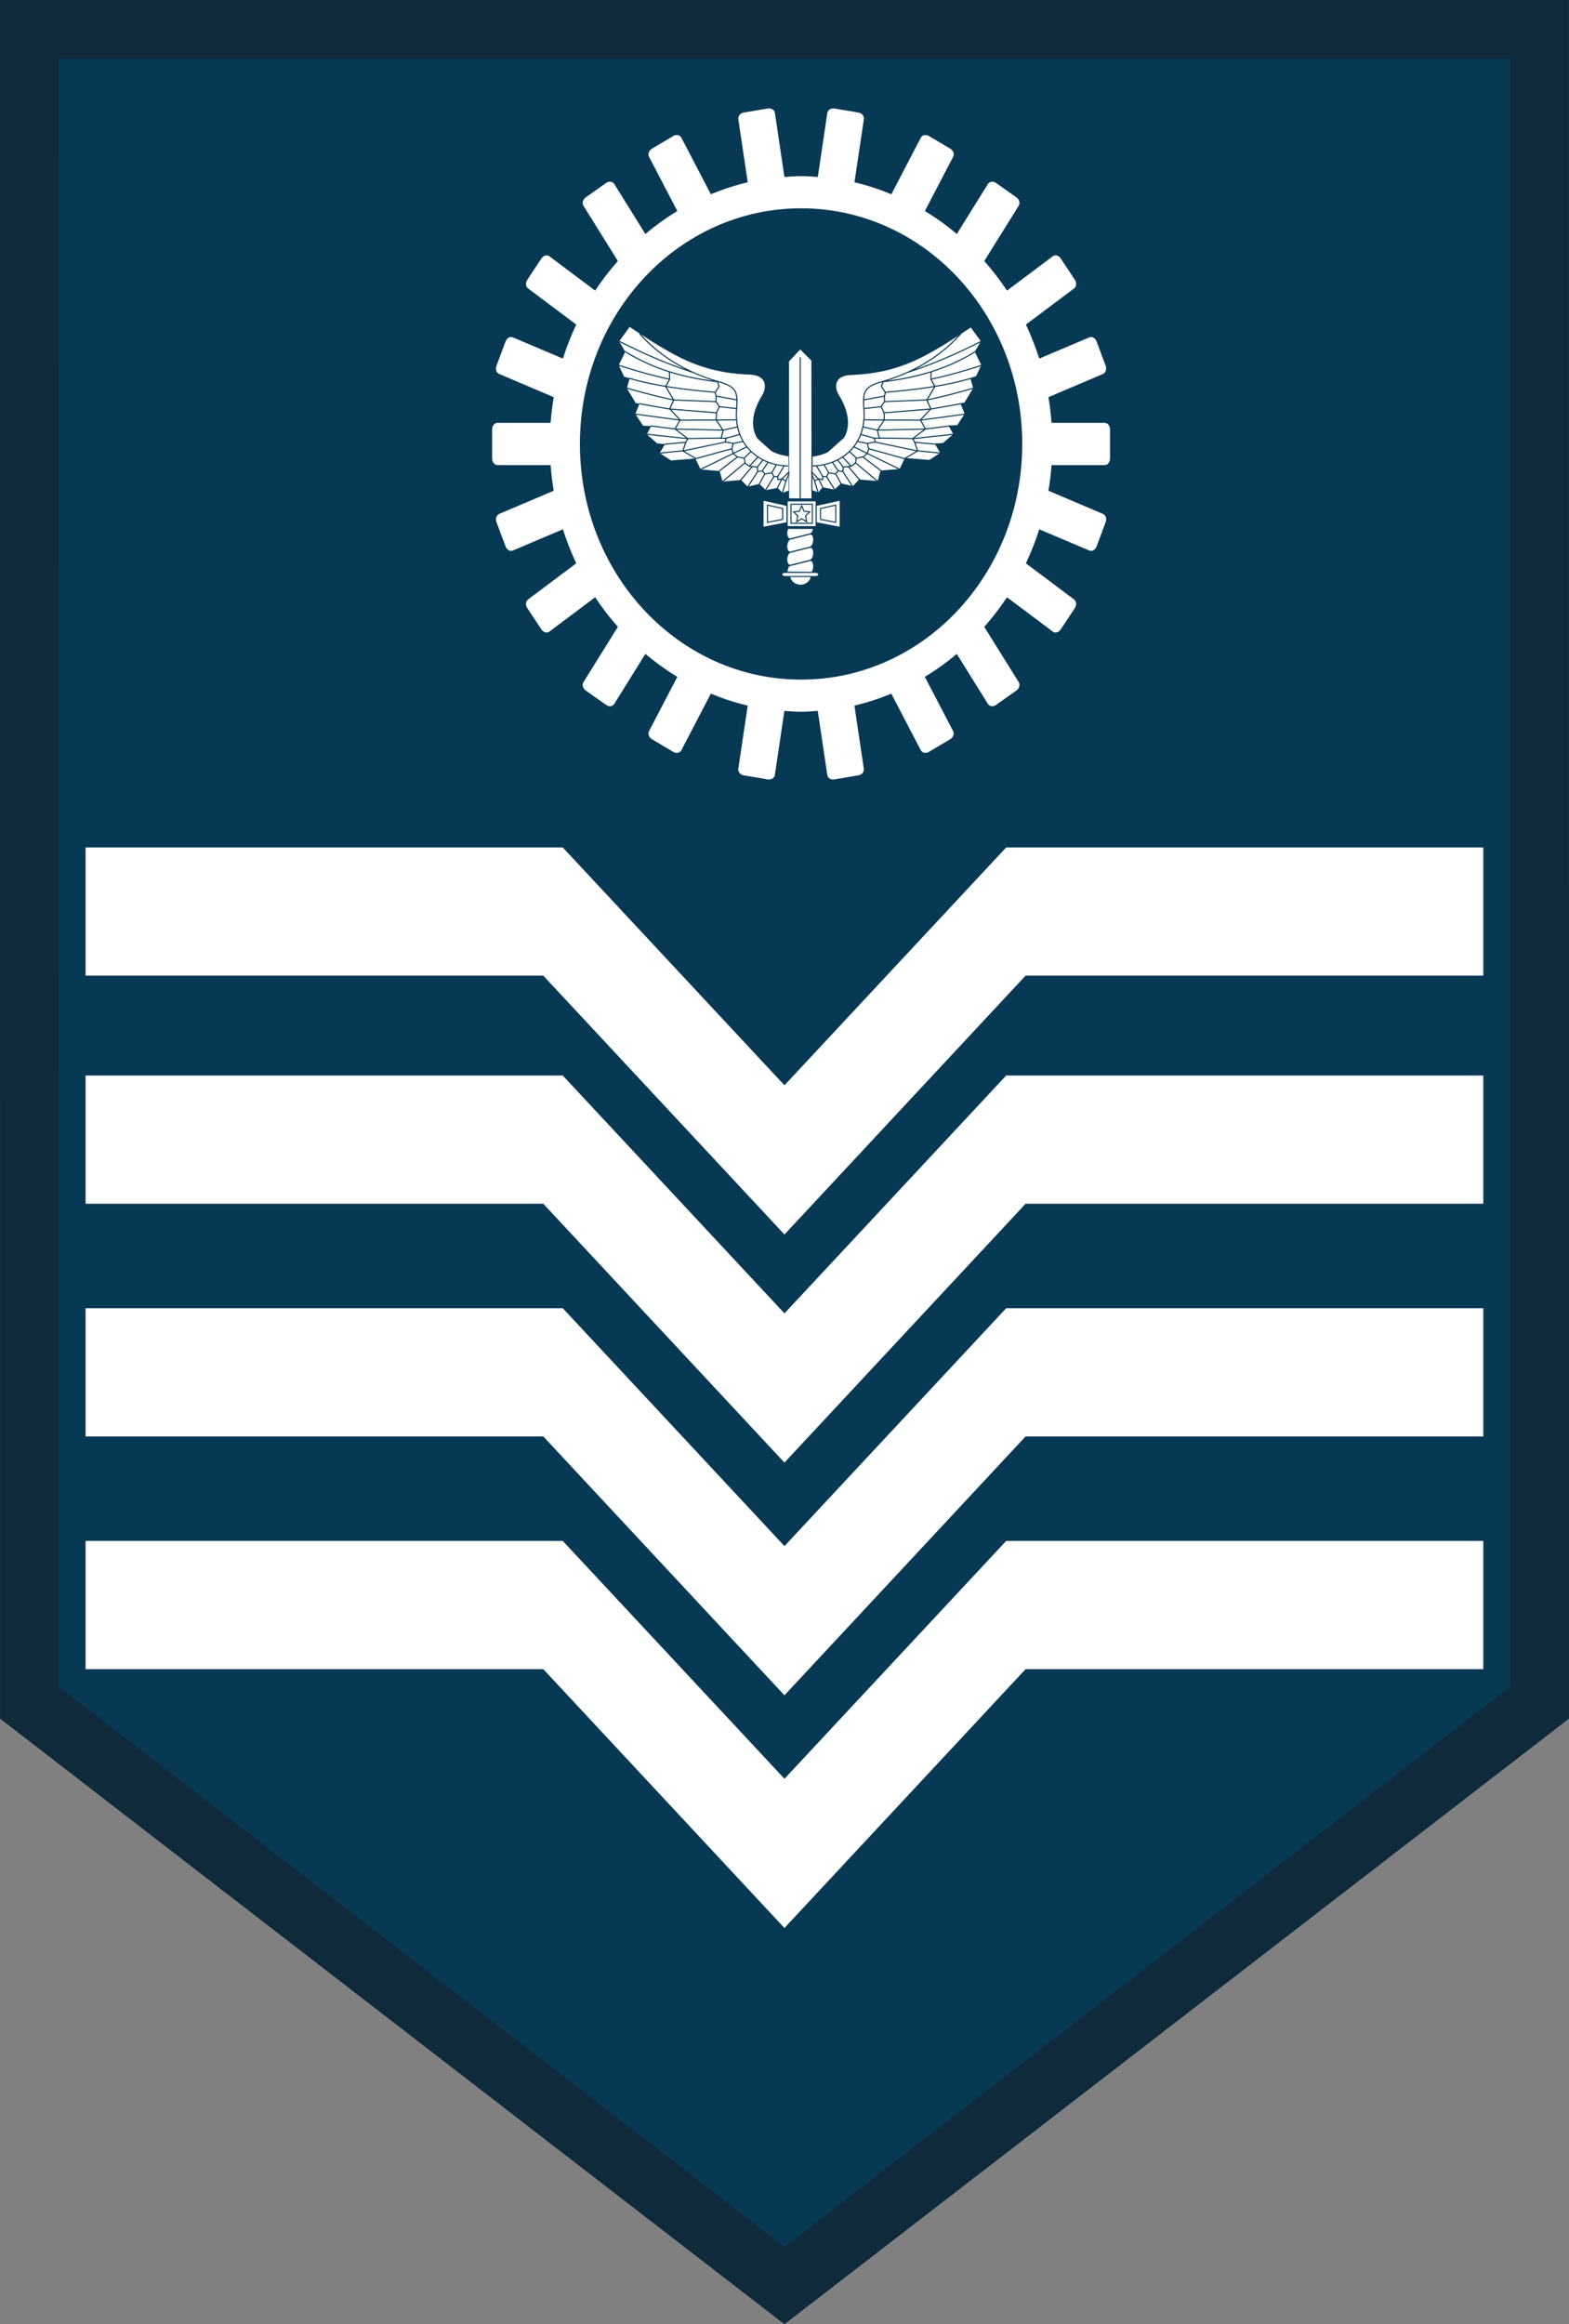 <?xml version="1.0" encoding="UTF-8" standalone="no"?>
<!-- Created with Inkscape (http://www.inkscape.org/) -->

<svg
   xmlns:dc="http://purl.org/dc/elements/1.1/"
   xmlns:cc="http://creativecommons.org/ns#"
   xmlns:rdf="http://www.w3.org/1999/02/22-rdf-syntax-ns#"
   xmlns:svg="http://www.w3.org/2000/svg"
   xmlns="http://www.w3.org/2000/svg"
   xmlns:sodipodi="http://sodipodi.sourceforge.net/DTD/sodipodi-0.dtd"
   xmlns:inkscape="http://www.inkscape.org/namespaces/inkscape"
   width="79.024mm"
   height="117.03mm"
   viewBox="0 0 79.024 117.03"
   version="1.1"
   id="svg2858"
   inkscape:version="0.92.4 5da689c313, 2019-01-14"
   sodipodi:docname="g04-FAB_Segundo_Sargento.svg">
  <rect x="0" y="0" width="79.024" height="117.03" fill="#808080" stroke="none"/>
  <defs
     id="defs2852" />
  <sodipodi:namedview
     id="base"
     pagecolor="#ffffff"
     bordercolor="#666666"
     borderopacity="1.0"
     inkscape:pageopacity="0.0"
     inkscape:pageshadow="2"
     inkscape:zoom="1.071631"
     inkscape:cx="149.33684"
     inkscape:cy="221.15822"
     inkscape:document-units="mm"
     inkscape:current-layer="layer1"
     showgrid="false"
     fit-margin-top="0"
     fit-margin-left="0"
     fit-margin-right="0"
     fit-margin-bottom="0"
     inkscape:window-width="1366"
     inkscape:window-height="695"
     inkscape:window-x="0"
     inkscape:window-y="0"
     inkscape:window-maximized="1"
     inkscape:snap-midpoints="true"
     inkscape:object-paths="true"
     inkscape:snap-intersection-paths="true"
     inkscape:snap-object-midpoints="true"
     inkscape:snap-center="false"
     inkscape:snap-global="true" />
  <g
     inkscape:label="Camada 1"
     inkscape:groupmode="layer"
     id="layer1"
     transform="translate(-119.241,-53.569)">
    <path
       style="fill:#073955;fill-opacity:1;stroke:none;stroke-width:3.06;stroke-miterlimit:4;stroke-dasharray:none"
       d="m 120.725,54.627 -0.005,84.31 38.031,29.352 38.031,-29.352 -10e-4,-84.31 z"
       id="path1099"
       inkscape:connector-curvature="0"
       sodipodi:nodetypes="cccccc" />
    <g
       id="g148"
       transform="matrix(0.99,0,0,0.99,1.668,-0.254)">
      <path
         id="path4824"
         d="m 157.827,59.884 -1.233,0.208 c -0.173,0.029 -0.294,0.18 -0.271,0.337 l 0.478,3.21 c -0.646,0.149 -1.271,0.358 -1.877,0.607 l -1.498,-2.875 c -0.073,-0.139 -0.256,-0.179 -0.408,-0.089 l -1.092,0.647 c -0.153,0.09 -0.218,0.274 -0.145,0.414 l 1.439,2.758 c -0.571,0.345 -1.114,0.735 -1.626,1.167 l -1.582,-2.542 c -0.083,-0.133 -0.267,-0.158 -0.412,-0.055 l -1.042,0.736 c -0.146,0.103 -0.196,0.293 -0.114,0.426 l 1.751,2.809 c -0.417,0.473 -0.805,0.974 -1.156,1.506 l -2.329,-1.746 c -0.123,-0.092 -0.302,-0.044 -0.403,0.108 l -0.721,1.088 c -0.101,0.152 -0.083,0.347 0.04,0.439 l 2.451,1.837 c -0.262,0.557 -0.49,1.134 -0.679,1.731 l -2.547,-1.08 c -0.139,-0.059 -0.304,0.033 -0.369,0.206 l -0.462,1.237 c -0.065,0.173 -0.007,0.359 0.134,0.418 l 2.776,1.18 c -0.071,0.429 -0.125,0.863 -0.157,1.305 h -2.704 c -0.15,0 -0.271,0.149 -0.271,0.335 v 0.148 1.184 0.148 c 0,0.186 0.121,0.335 0.271,0.335 h 2.704 c 0.032,0.441 0.086,0.876 0.157,1.305 l -2.776,1.18 c -0.137,0.059 -0.198,0.245 -0.134,0.418 l 0.462,1.237 c 0.065,0.173 0.229,0.265 0.369,0.206 l 2.547,-1.08 c 0.189,0.597 0.418,1.174 0.679,1.731 l -2.451,1.837 c -0.122,0.092 -0.141,0.287 -0.04,0.439 l 0.721,1.088 c 0.101,0.152 0.28,0.2 0.403,0.108 l 2.329,-1.746 c 0.351,0.532 0.739,1.033 1.156,1.506 l -1.751,2.809 c -0.083,0.133 -0.032,0.323 0.114,0.426 l 1.042,0.736 c 0.146,0.103 0.33,0.078 0.412,-0.055 l 1.582,-2.542 c 0.512,0.432 1.055,0.822 1.626,1.167 l -1.439,2.758 c -0.073,0.139 -0.008,0.323 0.145,0.414 l 1.092,0.647 c 0.153,0.09 0.336,0.051 0.408,-0.089 l 1.498,-2.875 c 0.606,0.249 1.231,0.458 1.877,0.607 l -0.478,3.21 c -0.024,0.158 0.098,0.309 0.271,0.337 l 1.233,0.208 c 0.173,0.029 0.332,-0.074 0.355,-0.231 l 0.484,-3.254 c 0.282,0.02 0.562,0.044 0.849,0.044 0.286,0 0.567,-0.024 0.849,-0.044 l 0.484,3.254 c 0.023,0.158 0.182,0.26 0.355,0.231 l 1.233,-0.208 c 0.173,-0.029 0.294,-0.18 0.271,-0.337 l -0.478,-3.21 c 0.646,-0.149 1.271,-0.358 1.877,-0.607 l 1.498,2.875 c 0.073,0.14 0.256,0.179 0.408,0.089 l 1.092,-0.647 c 0.153,-0.09 0.218,-0.274 0.145,-0.414 l -1.439,-2.758 c 0.571,-0.345 1.114,-0.735 1.626,-1.167 l 1.582,2.542 c 0.083,0.133 0.267,0.158 0.412,0.055 l 1.042,-0.736 c 0.145,-0.103 0.196,-0.293 0.114,-0.426 l -1.751,-2.809 c 0.417,-0.473 0.805,-0.974 1.156,-1.506 l 2.329,1.746 c 0.123,0.092 0.302,0.044 0.403,-0.108 l 0.721,-1.088 c 0.101,-0.152 0.082,-0.347 -0.04,-0.439 l -2.451,-1.837 c 0.262,-0.557 0.491,-1.134 0.679,-1.731 l 2.547,1.08 c 0.139,0.059 0.304,-0.033 0.369,-0.206 l 0.462,-1.237 c 0.065,-0.173 0.004,-0.359 -0.134,-0.418 l -2.776,-1.18 c 0.071,-0.429 0.127,-0.863 0.157,-1.305 h 2.704 c 0.15,0 0.271,-0.149 0.271,-0.335 v -0.148 -1.184 -0.148 c 0,-0.186 -0.121,-0.335 -0.271,-0.335 h -2.704 c -0.032,-0.441 -0.086,-0.876 -0.157,-1.305 l 2.776,-1.18 c 0.137,-0.059 0.198,-0.245 0.134,-0.418 l -0.462,-1.237 c -0.065,-0.173 -0.229,-0.265 -0.369,-0.206 l -2.547,1.08 c -0.189,-0.597 -0.418,-1.174 -0.679,-1.731 l 2.451,-1.837 c 0.122,-0.092 0.14,-0.287 0.04,-0.439 l -0.721,-1.088 c -0.101,-0.152 -0.28,-0.2 -0.403,-0.108 l -2.329,1.746 c -0.351,-0.532 -0.739,-1.033 -1.156,-1.506 l 1.751,-2.809 c 0.083,-0.133 0.032,-0.323 -0.114,-0.426 L 169.432,63.671 c -0.146,-0.103 -0.33,-0.078 -0.412,0.055 l -1.582,2.542 c -0.512,-0.432 -1.055,-0.822 -1.626,-1.167 l 1.439,-2.758 c 0.073,-0.139 0.008,-0.323 -0.145,-0.414 l -1.092,-0.647 c -0.153,-0.09 -0.336,-0.051 -0.408,0.089 l -1.498,2.875 c -0.606,-0.249 -1.231,-0.458 -1.877,-0.607 l 0.478,-3.21 c 0.024,-0.158 -0.098,-0.309 -0.271,-0.337 l -1.233,-0.208 c -0.173,-0.029 -0.332,0.074 -0.355,0.231 l -0.484,3.254 c -0.282,-0.02 -0.562,-0.044 -0.849,-0.044 -0.286,0 -0.567,0.025 -0.849,0.044 l -0.484,-3.254 c -0.024,-0.158 -0.182,-0.26 -0.355,-0.231 z m 1.688,5.077 c 6.224,0 11.252,5.359 11.252,11.986 0,6.627 -5.028,11.986 -11.252,11.986 -6.224,0 -11.252,-5.359 -11.252,-11.986 0,-6.627 5.028,-11.986 11.252,-11.986 z"
         style="color:#000000;font-style:normal;font-variant:normal;font-weight:normal;font-stretch:normal;font-size:medium;line-height:normal;font-family:sans-serif;font-variant-ligatures:normal;font-variant-position:normal;font-variant-caps:normal;font-variant-numeric:normal;font-variant-alternates:normal;font-feature-settings:normal;text-indent:0;text-align:start;text-decoration:none;text-decoration-line:none;text-decoration-style:solid;text-decoration-color:#000000;letter-spacing:normal;word-spacing:normal;text-transform:none;writing-mode:lr-tb;direction:ltr;text-orientation:mixed;dominant-baseline:auto;baseline-shift:baseline;text-anchor:start;white-space:normal;shape-padding:0;clip-rule:nonzero;display:inline;overflow:visible;visibility:visible;opacity:1;isolation:auto;mix-blend-mode:normal;color-interpolation:sRGB;color-interpolation-filters:linearRGB;solid-color:#000000;solid-opacity:1;vector-effect:none;fill:#ffffff;fill-opacity:1;fill-rule:nonzero;stroke:none;stroke-width:1.591;stroke-linecap:butt;stroke-linejoin:miter;stroke-miterlimit:4;stroke-dasharray:none;stroke-dashoffset:0;stroke-opacity:1;color-rendering:auto;image-rendering:auto;shape-rendering:auto;text-rendering:auto;enable-background:accumulate"
         inkscape:connector-curvature="0" />
      <g
         style="fill:#ffffff;fill-opacity:1;stroke:#073955;stroke-opacity:1"
         id="g7238"
         inkscape:label="ink_ext_XXXXXX"
         transform="matrix(0.083,0,0,-0.089,150.202,84.225)">
        <g
           style="fill:#ffffff;fill-opacity:1;stroke:#073955;stroke-opacity:1"
           id="g7240"
           transform="scale(0.1)">
          <path
             d="m 1116.82,1312.56 -0.16,-808.845 h 72.66 l -0.74,791.245 -71.76,66.8 -71.77,-70.9 0.75,-786.856 70.86,-0.289 0.16,808.845"
             style="fill:#ffffff;fill-opacity:1;fill-rule:evenodd;stroke:#073955;stroke-opacity:1"
             id="path7242"
             inkscape:connector-curvature="0" />
          <g
             style="fill:#ffffff;fill-opacity:1;stroke:#073955;stroke-opacity:1"
             id="g7244"
             transform="matrix(0,-0.979,-1.021,0,0,0)">
            <path
               d="m -1340.9,-1093.7 826.308,0.15 v -71.16 l -808.328,0.74 -68.25,70.27 72.44,70.28 803.843,-0.73 0.295,-69.4 z"
               style="fill:#ffffff;fill-opacity:1;stroke:#073955;stroke-width:6.298;stroke-linecap:butt;stroke-linejoin:miter;stroke-miterlimit:22.926;stroke-dasharray:none;stroke-opacity:1"
               id="path7246"
               inkscape:connector-curvature="0" />
          </g>
          <path
             d="m 1214.16,466.223 147.67,30.773 V 341.074 l -147.67,26.672 v 98.477"
             style="fill:#ffffff;fill-opacity:1;fill-rule:evenodd;stroke:#073955;stroke-opacity:1"
             id="path7248"
             inkscape:connector-curvature="0" />
          <g
             style="fill:#ffffff;fill-opacity:1;stroke:#073955;stroke-opacity:1"
             id="g7250"
             transform="matrix(0,-0.979,-1.021,0,0,0)">
            <path
               d="m -476.29,-1189.02 -31.438,-144.62 h 159.289 l -27.248,144.62 z"
               style="fill:#ffffff;fill-opacity:1;stroke:#073955;stroke-width:6.298;stroke-linecap:butt;stroke-linejoin:miter;stroke-miterlimit:22.926;stroke-dasharray:none;stroke-opacity:1"
               id="path7252"
               inkscape:connector-curvature="0" />
          </g>
          <path
             d="m 1241.36,448.836 93.27,19.437 v -98.472 l -93.27,16.844 v 62.191"
             style="fill:#ffffff;fill-opacity:1;fill-rule:evenodd;stroke:#073955;stroke-opacity:1"
             id="path7254"
             inkscape:connector-curvature="0" />
          <g
             style="fill:#ffffff;fill-opacity:1;stroke:#073955;stroke-opacity:1"
             id="g7256"
             transform="matrix(0,-0.979,-1.021,0,0,0)">
            <path
               d="m -458.528,-1215.67 -19.857,-91.33 h 100.599 l -17.208,91.33 z"
               style="fill:#ffffff;fill-opacity:1;stroke:#073955;stroke-width:6.298;stroke-linecap:butt;stroke-linejoin:miter;stroke-miterlimit:22.926;stroke-dasharray:none;stroke-opacity:1"
               id="path7258"
               inkscape:connector-curvature="0" />
          </g>
          <path
             d="M 1036.59,466.223 888.918,496.996 V 341.074 l 147.672,26.672 v 98.477"
             style="fill:#ffffff;fill-opacity:1;fill-rule:evenodd;stroke:#073955;stroke-opacity:1"
             id="path7260"
             inkscape:connector-curvature="0" />
          <g
             style="fill:#ffffff;fill-opacity:1;stroke:#073955;stroke-opacity:1"
             id="g7262"
             transform="matrix(0,-0.979,1.021,0,0,0)">
            <path
               d="m -476.29,1015.13 -31.438,-144.612 h 159.289 l -27.248,144.612 z"
               style="fill:#ffffff;fill-opacity:1;stroke:#073955;stroke-width:6.298;stroke-linecap:butt;stroke-linejoin:miter;stroke-miterlimit:22.926;stroke-dasharray:none;stroke-opacity:1"
               id="path7264"
               inkscape:connector-curvature="0" />
          </g>
          <path
             d="m 1009.39,448.836 -93.269,19.437 v -98.472 l 93.269,16.844 v 62.191"
             style="fill:#ffffff;fill-opacity:1;fill-rule:evenodd;stroke:#073955;stroke-opacity:1"
             id="path7266"
             inkscape:connector-curvature="0" />
          <g
             style="fill:#ffffff;fill-opacity:1;stroke:#073955;stroke-opacity:1"
             id="g7268"
             transform="matrix(0,-0.979,1.021,0,0,0)">
            <path
               d="m -458.528,988.493 -19.857,-91.335 h 100.599 l -17.208,91.335 z"
               style="fill:#ffffff;fill-opacity:1;stroke:#073955;stroke-width:6.298;stroke-linecap:butt;stroke-linejoin:miter;stroke-miterlimit:22.926;stroke-dasharray:none;stroke-opacity:1"
               id="path7270"
               inkscape:connector-curvature="0" />
          </g>
          <path
             d="M 1214.19,492.879 H 1036.55 V 345.168 h 177.64 v 147.711"
             style="fill:#ffffff;fill-opacity:1;fill-rule:evenodd;stroke:#073955;stroke-opacity:1"
             id="path7272"
             inkscape:connector-curvature="0" />
          <g
             style="fill:#ffffff;fill-opacity:1;stroke:#073955;stroke-opacity:1"
             id="g7274"
             transform="scale(1.022,0.978)">
            <path
               d="M 1188.43,503.799 H 1014.56 V 352.816 h 173.87 z"
               style="fill:#ffffff;fill-opacity:1;stroke:#073955;stroke-width:6.301;stroke-linecap:butt;stroke-linejoin:miter;stroke-miterlimit:22.926;stroke-dasharray:none;stroke-opacity:1"
               id="path7276"
               inkscape:connector-curvature="0" />
          </g>
          <path
             d="M 1190.65,473.305 H 1060.1 V 364.746 h 130.55 v 108.559"
             style="fill:#ffffff;fill-opacity:1;fill-rule:evenodd;stroke:#073955;stroke-opacity:1"
             id="path7278"
             inkscape:connector-curvature="0" />
          <g
             style="fill:#ffffff;fill-opacity:1;stroke:#073955;stroke-opacity:1"
             id="g7280"
             transform="scale(1.022,0.978)">
            <path
               d="M 1165.39,483.791 H 1037.61 V 372.828 h 127.78 z"
               style="fill:#ffffff;fill-opacity:1;stroke:#073955;stroke-width:6.301;stroke-linecap:butt;stroke-linejoin:miter;stroke-miterlimit:22.926;stroke-dasharray:none;stroke-opacity:1"
               id="path7282"
               inkscape:connector-curvature="0" />
          </g>
          <path
             d="m 1125.37,464.109 -14.66,-30.5 -34.79,-3.941 25.73,-22.789 -6.84,-32.934 30.56,16.414 30.56,-16.414 -6.84,32.93 25.73,22.793 -34.79,3.941 -14.66,30.5"
             style="fill:#ffffff;fill-opacity:1;fill-rule:evenodd;stroke:#073955;stroke-opacity:1"
             id="path7284"
             inkscape:connector-curvature="0" />
          <g
             style="fill:#ffffff;fill-opacity:1;stroke:#073955;stroke-opacity:1"
             id="g7286"
             transform="scale(1.022,0.978)">
            <path
               d="m 1101.49,474.392 -14.34,-31.175 -34.06,-4.029 25.19,-23.294 -6.7,-33.663 29.91,16.777 29.92,-16.777 -6.7,33.659 25.18,23.298 -34.05,4.029 z"
               style="fill:#ffffff;fill-opacity:1;stroke:#073955;stroke-width:6.301;stroke-linecap:butt;stroke-linejoin:miter;stroke-miterlimit:22.926;stroke-dasharray:none;stroke-opacity:1"
               id="path7288"
               inkscape:connector-curvature="0" />
          </g>
          <path
             d="m 1035.34,85.387 c 1.15,22.949 9.57,36.14 19.97,37.777 l 122.72,28.754 c 11.78,2.527 21.88,-11.66 21.88,-32.039 0,-12.738 -3.95,-27.746 -9.78,-35.816 z m 19.97,38.824 122.72,28.754 c 11.78,2.844 21.88,21.902 21.88,42.281 0,20.375 -10.1,34.563 -21.88,32.039 l -122.72,-28.754 c -11.07,-2.14 -21.16,-21.195 -21.16,-41.578 0,-20.375 10.09,-34.566 21.16,-32.742 z m 0,75.367 122.72,28.754 c 11.78,2.844 21.88,21.898 21.88,42.281 0,20.379 -10.1,34.567 -21.88,32.035 l -122.72,-28.75 c -11.07,-2.14 -21.16,-21.199 -21.16,-41.578 0,-20.375 10.09,-34.562 21.16,-32.742 z m 0,75.367 122.72,28.754 c 9.57,2.309 18.03,14.399 20.86,30.121 0.66,3.633 2.09,-2.82 2.09,1.004 l -159.58,0.492 c -5.53,-1.07 3.09,6.649 -0.82,-0.929 -3.9,-7.578 -6.43,-16.508 -6.43,-26.696 0,-20.382 10.09,-34.57 21.16,-32.746 z m 130.13,-214.703 -132.54,-0.066 140.8,-0.062 16.87,-0.27 c 11.19,0.055 20.39,5.441 20.39,12.047 0,6.609 -9.2,11.992 -20.39,12.047 H 1024.8 c -11.42,-0.055 -20.63,-5.438 -20.63,-12.047 0,-6.605 9.21,-11.992 20.63,-12.047 l 27.35,0.164 c 4.79,-28.125 32.51,-49.445 66.42,-49.445 33.92,0 62.17,21.785 66.87,49.68"
             style="fill:#ffffff;fill-opacity:1;fill-rule:evenodd;stroke:#073955;stroke-opacity:1"
             id="path7290"
             inkscape:connector-curvature="0" />
          <g
             style="fill:#ffffff;fill-opacity:1;stroke:#073955;stroke-opacity:1"
             id="g7292"
             transform="scale(-1.07,0.93)">
            <path
               d="m -967.506,91.825 c -1.073,24.679 -8.947,38.865 -18.66,40.625 l -114.674,30.922 c -11.02,2.718 -20.45,-12.539 -20.45,-34.454 0,-13.699 3.69,-29.838 9.14,-38.517 z m -18.66,41.751 -114.674,30.922 c -11.02,3.058 -20.45,23.554 -20.45,45.469 0,21.912 9.43,37.169 20.45,34.455 L -986.166,213.5 c 10.341,-2.302 19.774,-22.793 19.774,-44.713 0,-21.911 -9.433,-37.172 -19.774,-35.211 z m 0,81.05 -114.674,30.922 c -11.02,3.058 -20.45,23.55 -20.45,45.469 0,21.916 9.43,37.173 20.45,34.451 l 114.674,-30.918 c 10.341,-2.302 19.774,-22.798 19.774,-44.713 0,-21.911 -9.433,-37.168 -19.774,-35.211 z m 0,81.05 -114.674,30.922 c -8.95,2.482 -16.86,15.484 -19.5,32.392 -0.61,3.907 -1.95,-3.033 -1.95,1.08 l 149.119,0.529 c 5.173,-1.151 -2.884,7.15 0.767,-1 3.646,-8.149 6.012,-17.752 6.012,-28.708 0,-21.92 -9.433,-37.177 -19.774,-35.215 z m -121.604,-230.892 123.853,-0.071 -131.573,-0.067 -15.76,-0.29 c -10.46,0.059 -19.06,5.852 -19.06,12.955 0,7.108 8.6,12.896 19.06,12.955 h 173.589 c 10.681,-0.059 19.285,-5.848 19.285,-12.955 0,-7.104 -8.604,-12.896 -19.285,-12.955 l -25.552,0.176 c -4.479,-30.246 -30.377,-53.173 -62.067,-53.173 -31.7,0 -58.1,23.428 -62.49,53.425 z"
               style="fill:#ffffff;fill-opacity:1;stroke:#073955;stroke-width:6.413;stroke-linecap:butt;stroke-linejoin:miter;stroke-miterlimit:22.926;stroke-dasharray:none;stroke-opacity:1"
               id="path7294"
               inkscape:connector-curvature="0" />
          </g>
          <path
             d="m 70.906,1487.13 c 273.446,-168.3 427.567,-258.41 725.867,-272.56 117.688,0.47 118.637,-73.62 84.52,-122.88 C 748.707,887.148 886.34,766.211 1045.36,747.637 l 1.16,-196.606 -38.45,-13.406 -29.828,29.043 -72.09,-13.406 -39.773,35.75 -72.09,-15.641 -39.773,37.981 -114.352,-8.934 -17.402,60.32 -116.832,8.934 -32.317,62.558 -149.152,-11.171 -69.602,42.449 32.317,51.383 -46.649,3.187 -65.214,52.668 27.343,46.918 -49.715,2.234 -47.23,67.024 24.855,58.088 -22.375,4.47 -54.683,84.9 17.398,56.02 -34.414,9.97 -32.707,65.82 39.777,75.96 -37.289,60.32 c 21.547,27.56 43.09,55.11 64.633,82.66"
             style="fill:#ffffff;fill-opacity:1;fill-rule:evenodd;stroke:#073955;stroke-opacity:1"
             id="path7296"
             inkscape:connector-curvature="0" />
          <g
             style="fill:#ffffff;fill-opacity:1;stroke:#073955;stroke-opacity:1"
             id="g7298"
             transform="scale(1.053,0.947)">
            <path
               d="m 125.313,1529.58 c 95.275,-111.46 244.03,-226.56 458.892,-290.08 112.434,-31.83 111.882,-68.32 106.148,-166.55 C 673.257,849.996 829.321,733.181 990.073,730.849 M 40.723,1421.59 C 172.982,1336.3 339.215,1268.12 578.657,1239.13 c 4.061,-8.99 6.097,-19.51 10.162,-28.52 -10.151,-12.78 -13.548,-21.22 -22.426,-35.28 -180.21,15.77 -353.111,38.74 -502.707,85.21 m 501.424,-86.29 6.03,-22.18 -1.179,-32.58 20.085,-30.68 -16.981,-37.27 -1.461,-42.97 40.437,-63.203 -11.856,-47.543 29.705,1.213 -5.804,-23.239 46.393,-8.711 -7.977,-32.68 7.977,-28.319 21.743,-19.608 42.763,-9.441 4.346,-28.319 24.647,-19.604 47.112,-5.083 1.45,-26.862 26.82,3.627 16.67,-18.156 39.862,6.536 11.597,-23.235 22.466,0.726 0.73,-18.878 23.197,5.08 23.916,-11.62 -21.023,-72.615 m 21.023,72.615 15.223,37.76 v 13.798 l -39.87,-41.391 -24.639,-53.006 m 0.723,67.531 37.686,66.078 M 858.922,585.34 l 48.567,81.329 m -85.529,-45.752 33.343,63.173 m 66.686,53.737 -27.547,-49.379 m -54.362,12.35 33.343,53.01 m -63.056,-30.497 33.34,44.291 m -88.426,-162.662 58.713,93.679 m -100.029,-53.011 67.406,81.33 m -18.116,0.722 50.739,56.641 M 737.889,748.72 607.417,635.441 m -18.116,65.357 106.544,84.23 m 36.97,-7.989 42.036,41.391 m -24.643,28.319 -79.729,-40.661 -191.354,-96.58 m -31.166,63.904 215.993,61.725 m 7.251,31.95 57.259,11.612 m -98.572,19.612 79.725,23.239 m -13.77,45.018 -84.078,-19.608 -276.876,6.54 -144.965,18.878 m 81.179,-110.379 123.941,11.62 11.597,22.509 194.25,2.909 M 625.536,875.072 388.527,823.518 243.566,808.267 m 208.016,-31.95 -73.928,45.022 16.669,51.558 12.32,22.513 -74.656,58.82 28.993,53 M 168.184,922.272 405.923,895.41 m 164.527,257.06 122.495,-23.24 m -103.644,-40.67 101.471,-11.61 m -118.141,-25.42 -275.437,23.24 -174.677,31.95 m -21.012,-63.18 260.206,-36.31 210.92,0.73 115.964,1.45 m -326.884,-1.45 -60.886,67.53 23.189,53.01 -47.836,83.51 m 293.553,-92.95 c -82.629,3.38 -165.258,6.77 -247.886,10.17 -90.591,19.78 -181.186,44.34 -271.806,71.88 m 226.139,7.27 23.92,45.02 -0.723,45.75 m 0.723,-45.02 c -99.295,22.05 -198.586,51.27 -297.895,84.96 m 3.623,144.49 C 148.377,1408.62 290.923,1344.08 433.463,1296.24"
               style="fill:#ffffff;fill-opacity:1;stroke:#073955;stroke-width:6.524;stroke-linecap:butt;stroke-linejoin:miter;stroke-miterlimit:22.926;stroke-dasharray:none;stroke-opacity:1"
               id="path7300"
               inkscape:connector-curvature="0" />
          </g>
          <path
             d="m 2163.88,1487.13 c -273.44,-168.3 -427.56,-258.41 -725.86,-272.56 -117.69,0.47 -118.64,-73.62 -84.52,-122.88 132.58,-204.542 -5.05,-325.479 -164.07,-344.053 l -1.16,-196.606 38.45,-13.406 29.83,29.043 72.09,-13.406 39.77,35.75 72.09,-15.641 39.77,37.981 114.36,-8.934 17.4,60.32 116.83,8.934 32.32,62.558 149.15,-11.171 69.6,42.449 -32.32,51.383 46.65,3.187 65.22,52.668 -27.35,46.918 49.72,2.234 47.23,67.024 -24.86,58.088 22.38,4.47 54.69,84.9 -17.41,56.02 34.42,9.97 32.7,65.82 -39.77,75.96 37.29,60.32 c -21.55,27.56 -43.09,55.11 -64.64,82.66"
             style="fill:#ffffff;fill-opacity:1;fill-rule:evenodd;stroke:#073955;stroke-opacity:1"
             id="path7302"
             inkscape:connector-curvature="0" />
          <g
             style="fill:#ffffff;fill-opacity:1;stroke:#073955;stroke-opacity:1"
             id="g7304"
             transform="scale(1.053,0.947)">
            <path
               d="m 2054.33,1570.91 c -259.6,-177.79 -405.92,-272.98 -689.12,-287.92 -111.73,0.5 -112.63,-77.77 -80.24,-129.8 125.88,-216.067 -4.79,-343.817 -155.76,-363.438 l -1.1,-207.68 36.5,-14.162 28.32,30.679 68.44,-14.161 37.76,37.764 68.44,-16.522 37.76,40.12 108.56,-9.437 16.52,63.718 110.92,9.437 30.68,66.083 141.6,-11.801 66.08,44.84 -30.68,54.277 44.29,3.367 61.91,55.635 -25.96,49.561 47.2,2.36 44.84,70.8 -23.6,61.36 21.24,4.72 51.92,89.68 -16.52,59.18 32.68,10.53 31.04,69.53 -37.76,80.24 35.4,63.71 c -20.45,29.12 -40.91,58.22 -61.36,87.33 z"
               style="fill:#ffffff;fill-opacity:1;stroke:#073955;stroke-width:6.524;stroke-linecap:butt;stroke-linejoin:miter;stroke-miterlimit:22.926;stroke-dasharray:none;stroke-opacity:1"
               id="path7306"
               inkscape:connector-curvature="0" />
          </g>
          <g
             style="fill:#ffffff;fill-opacity:1;stroke:#073955;stroke-opacity:1"
             id="g7308"
             transform="scale(-1.053,0.947)">
            <path
               d="m -1996.33,1529.58 c 95.27,-111.46 244.03,-226.56 458.89,-290.08 112.43,-31.83 111.88,-68.32 106.15,-166.55 -17.1,-222.954 138.96,-339.769 299.72,-342.101 m -949.35,690.741 c 132.26,-85.29 298.48,-153.47 537.93,-182.46 4.06,-8.99 6.1,-19.51 10.16,-28.52 -10.15,-12.78 -13.55,-21.22 -22.42,-35.28 -180.21,15.77 -353.11,38.74 -502.71,85.21 m 501.42,-86.29 6.03,-22.18 -1.18,-32.58 20.09,-30.68 -16.99,-37.27 -1.45,-42.97 40.43,-63.203 -11.85,-47.543 29.7,1.213 -5.8,-23.239 46.39,-8.711 -7.97,-32.68 7.97,-28.319 21.75,-19.608 42.76,-9.441 4.34,-28.319 24.65,-19.604 47.11,-5.083 1.45,-26.862 26.82,3.627 16.67,-18.156 39.86,6.536 11.6,-23.235 22.47,0.726 0.72,-18.878 23.2,5.08 23.92,-11.62 -21.02,-72.615 m 21.02,72.615 15.22,37.76 v 13.798 l -39.87,-41.391 -24.63,-53.006 m 0.71,67.531 37.69,66.078 m -107.99,-146.681 48.56,81.329 m -85.53,-45.752 33.35,63.173 m 66.68,53.737 -27.55,-49.379 m -54.36,12.35 33.35,53.01 m -63.06,-30.497 33.34,44.291 m -88.43,-162.662 58.71,93.679 m -100.03,-53.011 67.41,81.33 m -18.11,0.722 50.73,56.641 m -76.1,-35.581 -130.47,-113.279 m -18.12,65.357 106.55,84.23 m 36.96,-7.989 42.04,41.391 m -24.64,28.319 -79.73,-40.661 -191.35,-96.58 m -31.17,63.904 216,61.725 m 7.25,31.95 57.25,11.612 m -98.57,19.612 79.73,23.239 m -13.77,45.018 -84.08,-19.608 -276.88,6.54 -144.96,18.878 m 81.18,-110.379 123.94,11.62 11.6,22.509 194.25,2.909 m 24.64,-23.965 -237.01,-51.554 -144.96,-15.251 m 208.02,-31.95 -73.93,45.022 16.67,51.558 12.32,22.513 -74.66,58.82 28.99,53 m -192.79,-84.958 237.73,-26.862 m 164.53,257.06 122.5,-23.24 m -103.65,-40.67 101.48,-11.61 m -118.15,-25.42 -275.43,23.24 -174.68,31.95 m -21.01,-63.18 260.2,-36.31 210.92,0.73 115.97,1.45 m -326.89,-1.45 -60.88,67.53 23.19,53.01 -47.83,83.51 m 293.54,-92.95 c -82.63,3.38 -165.26,6.77 -247.89,10.17 -90.59,19.78 -181.18,44.34 -271.8,71.88 m 226.15,7.27 23.91,45.02 -0.72,45.75 m 0.72,-45.02 c -99.29,22.05 -198.59,51.27 -297.89,84.96 m 3.62,144.49 c 142.55,-74.96 285.1,-139.5 427.64,-187.34"
               style="fill:#ffffff;fill-opacity:1;stroke:#073955;stroke-width:6.524;stroke-linecap:butt;stroke-linejoin:miter;stroke-miterlimit:22.926;stroke-dasharray:none;stroke-opacity:1"
               id="path7310"
               inkscape:connector-curvature="0" />
          </g>
        </g>
      </g>
    </g>
    <path
       inkscape:connector-curvature="0"
       id="path189"
       d="m 123.552,131.159 v 6.455 h 23.052 l 12.146,13.034 12.146,-13.034 h 23.052 v -6.455 h -24.031 l -11.166,11.976 -11.166,-11.976 z"
       style="fill:#ffffff;fill-opacity:1;stroke:none;stroke-width:1.148;stroke-miterlimit:4;stroke-dasharray:none;stroke-opacity:1" />
    <path
       style="fill:#ffffff;fill-opacity:1;stroke:none;stroke-width:1.148;stroke-miterlimit:4;stroke-dasharray:none;stroke-opacity:1"
       d="m 123.552,119.442 v 6.455 h 23.052 l 12.146,13.034 12.146,-13.034 h 23.052 v -6.455 h -24.031 l -11.166,11.976 -11.166,-11.976 z"
       id="path191"
       inkscape:connector-curvature="0" />
    <path
       inkscape:connector-curvature="0"
       id="path193"
       d="m 123.552,107.725 v 6.455 h 23.052 l 12.146,13.034 12.146,-13.034 h 23.052 v -6.455 h -24.031 l -11.166,11.976 -11.166,-11.976 z"
       style="fill:#ffffff;fill-opacity:1;stroke:none;stroke-width:1.148;stroke-miterlimit:4;stroke-dasharray:none;stroke-opacity:1" />
    <path
       style="fill:#ffffff;fill-opacity:1;stroke:none;stroke-width:1.148;stroke-miterlimit:4;stroke-dasharray:none;stroke-opacity:1"
       d="m 123.552,96.24 v 6.455 h 23.052 l 12.146,13.034 12.146,-13.034 h 23.052 v -6.455 h -24.031 l -11.166,11.976 -11.166,-11.976 z"
       id="path195"
       inkscape:connector-curvature="0" />
    <path
       inkscape:connector-curvature="0"
       id="path72"
       d="m 119.241,53.569 v 2.959 l 0.001,83.578 39.508,30.493 39.515,-30.493 -0.001,-83.578 v -2.959 z m 2.961,2.959 h 73.104 l 0.001,81.966 -36.555,28.208 -36.548,-28.208 z"
       style="color:#000000;font-style:normal;font-variant:normal;font-weight:normal;font-stretch:normal;font-size:medium;line-height:normal;font-family:sans-serif;font-variant-ligatures:normal;font-variant-position:normal;font-variant-caps:normal;font-variant-numeric:normal;font-variant-alternates:normal;font-feature-settings:normal;text-indent:0;text-align:start;text-decoration:none;text-decoration-line:none;text-decoration-style:solid;text-decoration-color:#000000;letter-spacing:normal;word-spacing:normal;text-transform:none;writing-mode:lr-tb;direction:ltr;text-orientation:mixed;dominant-baseline:auto;baseline-shift:baseline;text-anchor:start;white-space:normal;shape-padding:0;clip-rule:nonzero;display:inline;overflow:visible;visibility:visible;opacity:1;isolation:auto;mix-blend-mode:normal;color-interpolation:sRGB;color-interpolation-filters:linearRGB;solid-color:#000000;solid-opacity:1;vector-effect:none;fill:#0f2b3b;fill-opacity:1;fill-rule:nonzero;stroke:none;stroke-width:0.1;stroke-linecap:butt;stroke-linejoin:miter;stroke-miterlimit:4;stroke-dasharray:none;stroke-dashoffset:0;stroke-opacity:1;color-rendering:auto;image-rendering:auto;shape-rendering:auto;text-rendering:auto;enable-background:accumulate"
       sodipodi:nodetypes="cccccccccccccc" />
  </g>
</svg>
